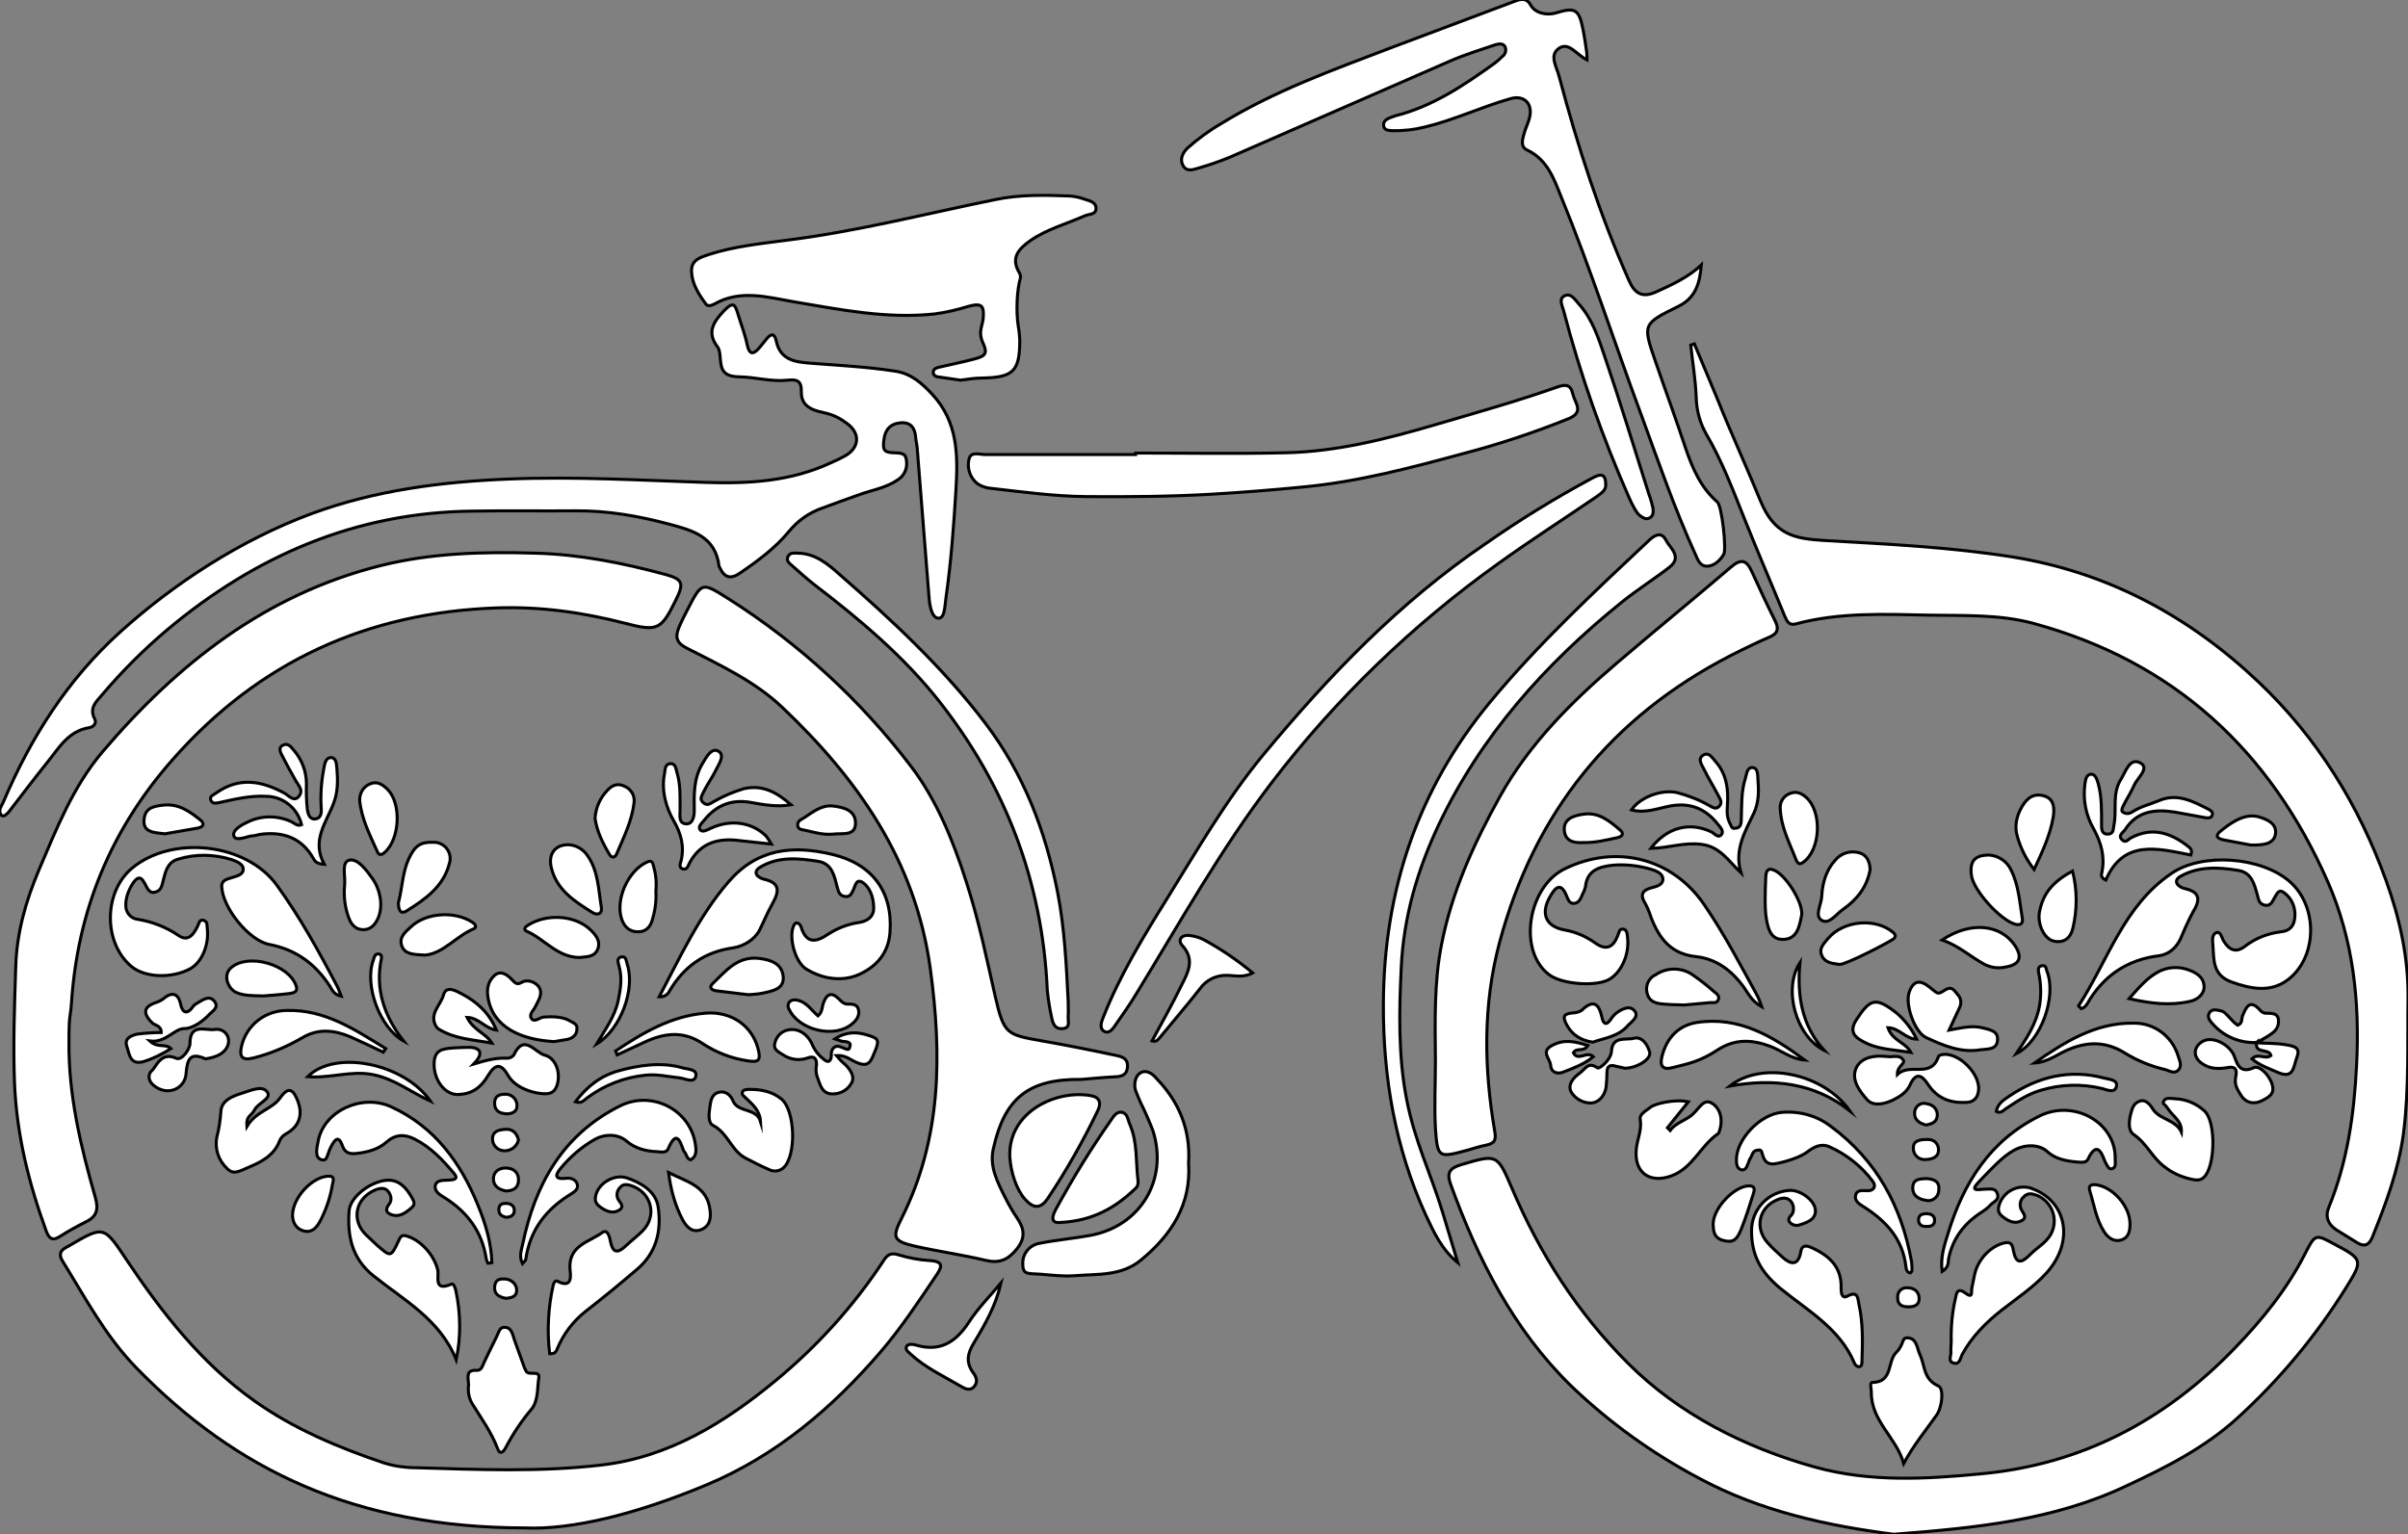 <?xml version="1.0" encoding="utf-8"?>
<!-- Generator: Adobe Illustrator 21.0.0, SVG Export Plug-In . SVG Version: 6.00 Build 0)  -->
<svg version="1.1" baseProfile="tiny" id="图层_1"
	 xmlns="http://www.w3.org/2000/svg" xmlns:xlink="http://www.w3.org/1999/xlink" x="0px" y="0px" viewBox="0 0 796 507.3"
	 xml:space="preserve">
<rect x="0" y="0" width="796" height="507.3" fill="#808080" stroke="none"/>
<g>
	<path id="X05E8E2M2Color11_6_" fill="#FFFFFF" stroke="#000000" stroke-miterlimit="10" d="M560.1,113.7c2.5,6.1,5.1,12.1,7.6,18.2
		c4.5,11.3,9.6,22.3,14.2,33.6c4.6,11.3,11.2,12.6,21,13.2c20.9,1.2,41.9,2.2,62.6,5.5c31.4,5.1,58.2,19.6,81.1,41.3
		c19.4,18.4,33.2,40.7,42.2,65.8c4.5,12.5,7.4,25.5,7.2,39.1s0.4,29.7-1.5,44.4c-1.6,11.9-5.8,23.2-10.3,34.3
		c-1.1,2.7-2.7,3.2-5,1.8l-6.8-4.2c-2.9-1.9-3.9-4.5-2.5-7.7c6.1-15,8.3-30.7,9.1-46.8c1.1-21-1.1-41.5-9.5-60.6
		c-19.1-43.5-51-72.9-97.4-85.5c-11.2-3-22.8-2.5-34.3-2.7c-14.8-0.3-29.7-1-44.2,2.9c-2.2,0.6-2.9-0.9-3.6-2.5
		c-4.3-10.5-8.8-20.9-13-31.4s-7.7-19.9-13.1-29.1c-2-3.6-3.1-7.7-3.2-11.9c-0.2-5.8-1.2-11.5-1.8-17.3L560.1,113.7z"/>
	<path id="X05E8E2M2Color11_5_" fill="#FFFFFF" stroke="#000000" stroke-miterlimit="10" d="M22.8,344.4
		c-0.2,17.7,3.9,34.7,8.7,51.5c1.1,3.9,0.6,6.3-3.1,8.1c-3,1.5-5.9,3.1-8.7,4.9c-2.4,1.5-3.5,0.6-4.4-1.8
		c-5.8-15.9-9.8-31.9-10.5-49c-0.5-12.8,0-25.6,0.4-38.4c0.3-11.1,3.3-21.7,7.6-31.9c5.8-13.6,11.3-27.6,20.9-39
		c24.8-29.2,54.1-52.3,92.2-61.8c16.8-4.2,33.9-4.6,51.1-4.1c14.6,0.4,28.7,3.2,42.8,7c5.9,1.6,6.4,2.9,3.6,8.5
		c-4.8,9.8-6,10.5-16.7,7.7c-13.9-3.6-28-5.6-42.5-5.1c-42.8,1.5-78.5,17.7-107,50c-20.6,23.3-31.6,50.1-33.6,80.9
		c-0.1,2.2-0.6,4.3-0.7,6.4S22.8,342.4,22.8,344.4z"/>
	<path id="X05E8E2M2Color11_4_" fill="#FFFFFF" stroke="#000000" stroke-miterlimit="10" d="M626,507.3
		c-21.7-2.8-43.9-7.5-64.3-18.5c-15.5-8.2-29.8-18.5-42.4-30.6c-19.1-18.7-30.8-41.9-39.8-66.7c-1.4-3.9-0.1-5.3,3.5-6.4
		c11.9-3.5,11.9-3.6,16.8,7.8c9.2,21.7,21.7,41.2,38.4,57.9c16.7,16.7,38.5,27.8,61.8,34.3c18.1,5,36.5,4,55,2.2
		c33.2-3.1,60.7-17.7,83.6-41.4c9.1-9.4,17.5-19.7,23.5-31.6c3.2-6.3,3.4-6.3,9.6-2.9c9.5,5,9.4,5.4,3.8,14.4
		c-9.9,15.9-21.9,30.3-35.7,42.9c-10.8,9.9-23.8,16.5-36.9,22.6C678.9,502.7,653.1,505.2,626,507.3z"/>
	<path id="X05E8E2M2Color11_3_" fill="#FFFFFF" stroke="#000000" stroke-miterlimit="10" d="M173.5,505.2
		c-56.1-0.1-95.5-19.1-128.5-53c-10.2-10.5-16.8-23.1-24.3-35.2c-1.2-1.9-1-3.4,1.1-4.5l0.9-0.5c11.6-6.8,11.6-6.8,19.1,4.5
		c11.8,17.6,24.8,34.3,42.3,46.7c13.1,9.3,27.9,15.5,43.1,20.6c3.3,1,6.8,1.5,10.3,1.5c20.5,0.6,41,1.5,61.4-0.9
		c22.2-2.6,40.7-14,57.6-28c13.8-11.4,25.8-24.7,35.6-39.6c1.2-1.9,2.4-2.7,4.9-1.9c3.3,1,6.8,1.7,10.3,1.9c5.1,0.3,3.9,2.4,2,5.2
		c-5.8,8.6-11.5,17.2-18.2,25c-16,18.6-34.5,34.3-57.4,43.9S189.2,505.9,173.5,505.2z"/>
	<path id="X05E8E2M2Color11_2_" fill="#FFFFFF" stroke="#000000" stroke-miterlimit="10" d="M357.5,356.9
		c-17.6-0.2-25.5,6.2-29.2,23.2c-1.2,5.7,1.4,10.7,3.9,15.7c1.2,2.4,2.5,4.7,4,6.9c2.4,3.5,2.9,6.6-0.1,10.3s-5.9,4.8-10.4,3.7
		c-7.6-1.8-15.4-2.9-23-4.6s-7.8-3-4.7-9.2c13.3-26.5,13.4-54.2,9.5-82.8c-4.9-35.6-24-62.6-49-86.3c-9-8.5-20.3-13.8-31.3-19.4
		c-3.4-1.7-4.1-3.5-2.9-6.6c0.8-2,1.8-4,2.8-5.9c5-9.7,4.8-9.5,13.9-3.8c23.1,14.7,43.4,33.3,60,55.1c8.6,11.2,14.1,24.8,18.5,38.6
		s6.6,25.1,9.5,37.7s3.8,12.6,15.6,14.7c8,1.4,16,3,24,4.7c2,0.4,4.4,0.9,4.1,4s-2.7,3.1-5.1,3.2C365.2,356.2,360,356.7,357.5,356.9
		z"/>
	<path id="X78CE78M2Color14_5_" fill="#FFFFFF" stroke="#000000" stroke-miterlimit="10" d="M0.6,269.7c-1.5-1.6-0.1-3.1,0.5-4.5
		c9.1-21.4,21.3-40.6,38.7-56.3s39.5-30.3,63.3-39.1c21-7.7,42.7-10.5,65-11.4s43.3,0.4,64.8,1.1c14.7,0.5,28.5-0.3,41.8-6.5
		c1.7-0.7,3.3-1.5,4.9-2.4c4.5-2.7,4.8-7.3,0.5-10.5s-6.2-3.2-9.6-4.1s-5.7-2.7-5.6-6.5s-1.7-4.1-4.5-3.8c-5.4,0.6-10.6-1-15.9-1.1
		s-6.1-2.1-6.4-6.1c-0.1-1.3-0.2-2.9-0.9-3.8c-3.7-4.8-1.3-8.3,2-11.8s3.8-2.2,4.8,1.1s2.3,6.6,3,10s2.1,3.3,4.1,0.9l2.2-2.7
		c1.4-1.8,2.7-2.3,3.3,0.5c1.3,6.4,6.3,7,11.4,7.4c9.3,0.7,18.6,1.2,27.8,2.6c5.4,0.8,8.8,3.9,12.3,7.6c8.6,9.2,8.6,20.2,7.9,31.7
		s-1.6,23.9-3.3,35.7c-0.4,2.5-0.3,6.8-2.5,6.7s-2.9-4.2-3.1-7c-1.3-16.4-2.6-32.8-3.9-49.2c-0.1-1.2-0.4-2.3-0.5-3.5
		c-0.2-3.1-1.6-5.2-5-4.9s-5.1,2.3-5.5,5.5s-0.2,4.3,3.1,4.4s4.2,0.3,4.4,3.1c0.2,2.4-1,4.7-3,5.9c-3.8,2.6-8.3,3.3-12.5,4.8
		s-8.4,3-12.4,4.5c-4.3,1.5-8,4.1-10.9,7.6c-4.6,5.6-10.3,9.8-16.3,13.9c-3.2,2.2-5.2,1.4-6.7-1.9c-0.1-0.2-0.2-0.3-0.2-0.4
		c-1.2-9.8-8.7-11.8-16.5-13.9c-10.2-2.7-20.4-4.5-31-4.4s-22.7-0.1-34,0.1c-38.6,0.4-71.8,14.8-101,39.3
		c-7.8,6.6-14.9,13.7-21.5,21.5c-1.9,2.2-4.3,4.3-2.4,7.9c0.8,1.5-0.5,2.7-1.8,2.9c-6.9,1.1-10,6.7-13.8,11.4s-8.6,11-12.9,16.6
		C2.1,269.1,1.8,270,0.6,269.7z"/>
	<path id="XFF9900M1Gra5Co3_1_" fill="#FFFFFF" stroke="#000000" stroke-miterlimit="10" d="M524.6,19.8c-3.6-1.8-6-6.1-9.3-3.8
		s-0.7,6.1,0.1,9.3c6.1,23,13.4,45.6,23.1,67.5c1.9,4.3,4.4,5.8,9,3.7c4.6-2.1,10.5-4.7,14.9-8.9c-0.5,5.8-1.7,10.8-7.6,13.7
		c-11.8,5.8-11.8,5.9-7.6,18.1c3.3,9.6,6.8,19.1,10,28.8c2.3,6.7,5,13,10.5,17.8c1.5,1.3,3.1,15.6,2.1,17.3s-3,3.9-5.5,3.9
		s-3.1-2.3-3.9-4c-6.8-14.9-12.1-30.3-17.7-45.6c-9-24.2-16.9-48.8-26.7-72.7c-2.4-6-4.6-12.2-11.2-15.3c-2.3-1.1-1.5-3.5-1-5.4
		s1.5-3.7,1.9-5.7c0.9-4.4-2-7.1-6.3-5.9c-9.6,2.7-18.7,7.1-28.4,9.4c-3.6,0.9-7.2,1.3-10.9,1.2c-1.2-0.1-2.5-0.1-2.7-1.6
		s0.8-2.1,1.9-2.6l1.9-0.7c12.4-3.1,22.7-10.1,32.9-17.4c0.9-0.7,1.8-1.5,2.6-2.3c1-0.7,1.3-2.1,0.8-3.2c-0.7-1.2-2.1-0.9-3.2-0.6
		c-5,1.7-10.2,3.3-15,5.4L406.5,52c-3.4,1.4-6.9,2.6-10.4,3.6c-1.7,0.5-3.8,1.3-5-0.8s-0.2-4.2,1.4-5.8c3.5-3.1,7.3-5.9,11.3-8.2
		c17.6-10.8,36.9-17.7,56-25l40.7-15.3c2.3-0.9,4.1-1.3,5.5,1.2s5,3.6,8.6,2.5c6.2-1.9,7.4-1,8.7,5.6c0.5,2.4,0.8,4.9,1.2,7.4
		C524.6,18.1,524.6,18.9,524.6,19.8z"/>
	<path id="X05E8E2M2Color11_1_" fill="#FFFFFF" stroke="#000000" stroke-miterlimit="10" d="M474.5,350.7c-0.1-12.8-0.5-25.6,2-38.3
		c3.4-17.5,10.7-33.5,19.3-49c9.7-17.4,23.6-31.3,38.6-44.1c12.5-10.7,25.3-21.1,37.8-31.8c3.5-3,5.2-2.2,6.9,1.5
		c2.5,5.5,5,10.9,7.7,16.3c1.3,2.6,0.9,4.2-2,5.4s-8.5,3.9-12.6,6c-39.5,20.3-65,52-76.5,94.9c-5.5,20.6-5.2,41.5-1.6,62.4
		c0.5,2.8,0.1,4-2.7,4.6c-2.8,0.6-4.2,1.1-6.3,1.7c-9.6,2.6-9.9,2.6-10.6-7.2C474.1,365.7,474.5,358.2,474.5,350.7z"/>
	<path id="XFF9900M1Gra5Co3" fill="#FFFFFF" stroke="#000000" stroke-miterlimit="10" d="M317.5,125.7l-6.8-1
		c-1-0.1-2.1-0.3-2.2-1.5s1.1-1.6,2-1.8c3.9-0.9,7.8-1.7,11.6-2.7s4.4-1.9,2.8-5.4s-0.2-5.3,0.1-7.9c0.4-4.4-0.5-5.3-4.9-4.1
		c-3.6,1.1-7.3,2-11.1,2.5c-15.8,1.7-31.1-1.4-46.5-4c-8.7-1.5-17.7-4.2-26.3,0.7c-0.9,0.5-2.2,0.9-2.8,0.1
		c-2.4-3.2-4.6-6.7-4.8-10.7s2.9-4.8,5.9-5.8c8.1-2.6,16.6-3.5,25-4.6C283,76.6,305.9,70.7,329,66c8.1-1.7,16.2-1.5,24.4-1.2
		c1.7,0.1,3.3,0.4,4.9,1c1.7,0.6,4,0.9,4,3.1s-2.4,1.8-3.8,2.5c-6.1,2.7-12.6,4.4-18.1,8.3c-3.6,2.6-6.4,5.5-3.5,10.4
		c0.4,0.6,0.5,1.2,0.4,1.9c-1.1,3.6-1.5,10.7-0.7,15.9c0.3,1.5,0.4,3,0.5,4.5c0,10.4-2.1,12.4-12.5,12.6
		C322.2,125,319.9,125.4,317.5,125.7z"/>
	<path id="X78CE78M2Color14_4_" fill="#FFFFFF" stroke="#000000" stroke-miterlimit="10" d="M375.4,149.8c16.6,0,33.3,0.3,49.9-0.1
		c16.6-0.4,32.9-4.5,48.9-9.2c13.6-4,27.2-7.8,40.5-12.5c2.8-1,4.5-0.9,5.2,2.2c0.7,3.1,3.9,6-1.3,8.2c-11.4,4.6-23.1,8.5-35,11.6
		c-17.3,4.7-34.7,9.3-52.7,11c-10.1,1-20.2,1.8-30.3,2.4c-13.8,0.8-27.6,0.9-41.4,0.8c-10.5-0.1-20.9-1.5-31.3-2.7
		c-1.7-0.1-3.3-0.6-4.7-1.5c-2.5-1.9-3.6-5.1-2.9-8.1c0.6-2.9,3.7-1.5,5.6-1.6h49.5V149.8z"/>
	<path id="X78CE78M2Color14_3_" fill="#FFFFFF" stroke="#000000" stroke-miterlimit="10" d="M530.8,160.3c0.1,1.8-1.5,2.8-3,3.9
		c-10.7,7.3-21.6,14.3-32.2,21.9c-28.6,20.4-54.1,45-75.4,72.9c-16.7,21.9-30.1,45.9-44.4,69.3c-2.2,3.7-4.7,7.2-7.2,10.8
		c-0.8,1.2-2,2.8-3.6,1.9s-1-2.9-0.4-4.4c5.5-14,13.3-26.8,21.2-39.5c10-16.1,19.5-32.6,31.6-47.3c21.7-26.2,45.2-50.7,73.5-69.9
		c11.4-8,23.3-15.3,35.6-21.9C528.8,156.8,530.8,156.2,530.8,160.3z"/>
	<path id="X78CE78M2Color14_2_" fill="#FFFFFF" stroke="#000000" stroke-miterlimit="10" d="M481.9,417.5c-5.4-4.4-8-10.2-10.7-16
		c-10-22-14-45.3-13.9-69.4c0.1-37.5,11.4-71.2,35.3-100c16-19.3,34.5-36.5,52.8-53.7c2-1.8,4-2.4,5.3,0.2s5.6,5.5,1.1,9
		s-10.6,7.4-15.7,11.5c-25.3,20.4-46.6,44.2-60.6,73.8c-7,14.9-11.5,30.3-12.3,47c-0.7,14.5-1,29,1.7,43.2s8.1,25,11.9,37.5
		L481.9,417.5z"/>
	<path id="X78CE78M2Color14_1_" fill="#FFFFFF" stroke="#000000" stroke-miterlimit="10" d="M353.1,331.1c0,1.7,0.1,3.3,0,5
		s0.8,3.7-1.7,4s-3.3-1.4-3.7-3.4c-0.7-3.1-1.2-6.2-1.5-9.3c-1.6-35.8-13.8-67.7-35.8-95.6c-11.7-14.8-26.1-26.9-41.1-38.4
		c-2.6-2-5.1-4.3-7.6-6.5c-0.8-0.7-1.9-1.5-1.2-2.9s2-1.1,3.1-1.1c5.8,0,10.1,3.6,14,7.1c17.3,15.1,34.1,30.7,48.1,49.1
		c12.7,16.7,19.9,35.6,23.9,55.9C351.9,306.8,352.5,319,353.1,331.1z"/>
	<path id="X99FF33M1Color21_122_" fill="#FFFFFF" stroke="#000000" stroke-miterlimit="10" d="M687.1,332.6
		c9.7-15,14.9-33.1,30.7-43.8c10.2-7,29.6-5.5,39,2.6s9.2,24.3,0.3,31.9c-6,5.2-13,3.7-19.4,1.4s-5.8-7.3-6.2-12.2
		c-0.1-1.5-0.4-3.5,1.1-4.1s1.8,1.7,2.5,2.8c1.8,2.9,4,4,7,1.7c3.5-2.7,7.6-4.3,11.9-4.8c3.1-0.3,4.4-2.1,4.6-4.9
		c0.3-3.2-1.1-6.4-3.8-8.2c-1.6-1.1-2.2,0.7-2.9,1.8s-1.2,2.9-3.2,2.5s-2.1-2-2.5-3.4c-1-3.6-1.9-7.4-6.3-8.1
		c-6.5-1.1-13.1-1.4-19,1.9c-2.8,1.5-1,3.6,1.3,4.1c5.3,1.2,5.1,3.9,2.7,7.8c-1.5,2.8-2.8,5.7-4,8.6c-1.4,3.1-3.8,5.3-7.1,5.8
		c-10.7,1.3-18.6,6.7-23.9,16c-0.3,0.4-0.6,0.8-1,1.1c-0.3,0.2-0.6,0.3-0.9,0.4L687.1,332.6z"/>
	<path id="X99FF33M1Color21_121_" fill="#FFFFFF" stroke="#000000" stroke-miterlimit="10" d="M582.4,332.9
		c-3.3-1.8-4.4-4.3-5.9-6.4c-4-5.6-9.2-9.5-15.9-10.2c-8.3-0.9-12.1-6-14.8-12.9c-0.5-1.6-1.1-3.1-1.9-4.6c-1.9-3-1-4.5,2.2-5.3
		c1.6-0.4,3.7-1,3.6-2.9c-0.1-1.9-2.3-2.7-4-3.2c-4.1-1.2-8.5-1.7-12.8-1.3c-4.3,0.5-8.3,1.7-8.8,7.1c-0.2,0.8-0.5,1.6-0.9,2.3
		c-0.6,1.4-1.1,3-2.8,3.2s-2.1-1.5-2.6-2.6c-1.8-4.3-3.5-2.9-5.2,0c-3.5,5.8-1.8,10.2,4.6,11.4c3.6,0.6,7,2.1,10,4.2
		c3.8,2.8,6.1,1.5,7.6-2.4c0.4-0.9,0.4-2.2,1.7-2.1s1.4,1.6,1.5,2.7c0.7,5.4-1.9,11.5-6,13.9s-15,1.8-19.6-1.3
		c-10.8-7.6-7.5-29.2,4.8-35.2c16.9-8.3,35.6-3.7,46.2,11.9c6.6,9.6,12,20,17.6,30.2C581.5,330.5,582,331.7,582.4,332.9z"/>
	<path id="X99FF33M1Color21_120_" fill="#FFFFFF" stroke="#000000" stroke-miterlimit="10" d="M217.9,329.6
		c7.1-13.5,13.3-26.9,22.9-38s21.2-12.2,34.3-9.1s20.1,12.2,19.1,25.8c-0.5,6.8-4.4,11.2-10,13.8s-12.2,1.7-17.7-1.7
		c-3.5-2.2-5.6-9.6-4.4-13.6c0.2-0.6,0.5-1.4,1-1.6s1.5,0.4,1.7,1.3c1.8,5.7,5,5.1,9.1,2.3c3.1-2,6.6-3.3,10.2-3.8
		c2.4-0.4,4.6-1.7,4.7-4.4s-0.7-6.5-3.2-8.5s-2.8,0.6-3.5,2.1s-1.2,2.5-2.9,2.2c-1.7-0.3-2-1.5-2.4-2.9c-1-3.7-1.6-7.9-6.3-8.7
		c-6.4-1-13-1.7-19,1.8c-3.1,1.8-1,3.6,1,4.1c5.4,1.2,5.1,4,3,7.8s-2.9,6-4.4,9s-5,5.3-8.7,5.9c-9.4,1.3-16.3,6.1-21.1,14.3
		C220.7,329,219.3,329.7,217.9,329.6z"/>
	<path id="X99FF33M1Color21_118_" fill="#FFFFFF" stroke="#000000" stroke-miterlimit="10" d="M112.8,329.4c-2.6-0.6-3-2.2-3.8-3.4
		c-4.8-7.3-11.1-12-19.9-13.7c-6.9-1.3-15.5-12.2-15.8-19.1c-0.1-2.3,1.9-2.5,3.3-3s3.7-0.8,3.8-2.7s-2.3-2.7-3.9-3.3
		c-5.8-1.8-11.9-1.9-17.7-0.1c-3.2,0.9-4,3.7-4.7,6.5s-0.9,3.9-2.9,4.4s-2.6-1.6-3.4-3s-1.5-2.2-2.7-1.3s-3.6,5-3.5,8.4
		c-0.2,2.5,1.6,4.7,4.1,4.9l0,0c4.8,0.8,9.3,2.6,13.3,5.3c3.3,2.3,5.1-0.5,6.4-3.2c0.4-0.9,0.6-2.2,1.9-1.8s1.1,1.5,1.2,2.5
		c0.7,5.5-1.7,11.3-5.6,13.5c-6.1,3.3-14.9,3-19.4-0.7c-9.4-7.8-9.3-24.6,0.1-32.5c13.3-11.1,37.9-8.4,48,5.7
		c7.6,10.5,13.9,21.9,19.9,33.4C111.9,326.9,112.2,327.9,112.8,329.4z"/>
	<path id="X05E8E2M2Color11" fill="#FFFFFF" stroke="#000000" stroke-miterlimit="10" d="M392.9,384.6c0.9,13.5-5.5,23.6-15.7,32
		c-6.5,5.4-14.4,4.6-21.9,5.2c-3.8,0.3-7.6-0.2-11.5-0.5s-5.7,0.3-5.7-3.3c-0.2-3.4,2.2-6.3,5.5-6.9c5.5-1.1,11.2-1.6,16.7-2.6
		c16.7-3,26-18.5,20.8-34.7c-1.2-3.1-2.5-6.1-4-9.1c-0.6-1.4-1.2-2.7-1.7-4.1s-0.5-4.5,1.5-5.8s4.1,0.2,5.5,1.9
		C389.8,364.4,393.6,373.6,392.9,384.6z"/>
	<path id="X66FFFFM1Color16_9_" fill="#FFFFFF" stroke="#000000" stroke-miterlimit="10" d="M150.8,449.6
		c-5.3-13.3-17.3-19.7-27.4-27.8c-7.1-5.7-8.6-13.2-8-21.4c0.3-4.5,6.6-9.4,11.9-10.1c3.8-0.5,6.3,1.6,8.2,4.6s1.8,3.4,0,4.9
		s-3.6,2.6-5.9,1.9s-2.1-2.1-1-3.5c1.1-1.4,0.7-3.1-0.4-4.4c-1.1-1.3-2.9-0.9-4.5-0.2c-6.3,2.9-7.6,9.9-2.7,14.7l3.6,3.4
		c4.6,4,4.6,4,7.1-1.3c0.5-1,0.8-2.2,2.4-1.8c4.8,1.2,9.4,6.3,10.6,11.3c0.5,2.2-1.5,7.3,4.5,4.7c0.8-0.4,1.3,1.3,1.5,2.2
		C152.3,434.3,152.4,442.1,150.8,449.6z"/>
	<path id="X66FFFFM1Color16_8_" fill="#FFFFFF" stroke="#000000" stroke-miterlimit="10" d="M579,407.1c-0.1-7.2,5.5-13.1,12.6-13.5
		c3.5-0.2,8.2,3.2,8.5,6.4s-2.7,4.2-5.2,5c-1.1,0.4-2.4,0.1-3.2-0.8c-0.9-1-0.1-1.8,0.6-2.6s0.9-3-0.3-4.4s-2.9-1.2-4.5-0.5
		c-6.1,2.5-7.6,9.4-3.1,14.3c1.3,1.5,2.8,2.8,4.3,4.2s5.5,5.1,6.6-1.4c0.3-2,1.6-2.2,3.7-1.2c5.9,2.7,9.9,6.5,9.6,13.5
		c0,1.2,0.2,3.4,2,2.5c3.7-2,3.5,0.8,3.9,2.7c1.4,6.2,1.2,12.5,1,18.8c0,0.8,0,1.9-1.2,1.8c-0.6-0.2-1.1-0.6-1.3-1.2
		c-4.9-11.6-15.6-17.4-24.6-24.8C582.2,420.7,579,415.2,579,407.1z"/>
	<path id="X66FFFFM1Color16_7_" fill="#FFFFFF" stroke="#000000" stroke-miterlimit="10" d="M645,443.6c-0.1-4.8,0.3-9.6,1.4-14.3
		c0.3-1.4,0.5-3.8,3.2-1.8s2-0.2,2.2-1.5l0.9-4.4c1-5.1,5.4-9.8,10.2-10.7c2.3-0.4,2.4,1.4,2.7,2.8c0.8,4.1,2.5,4.1,5.2,1.4
		s4.2-3.3,5.9-5.3c3.4-3.7,3.1-9.5-0.7-12.9c-1.1-1-2.4-1.7-3.8-2c-1.1-0.4-2.4-0.1-3.2,0.8c-1.2,1-1.5,2.7-0.9,4.1
		c0.6,1.3,2.2,2.7,0.2,3.8s-3.9,0.4-5.6-0.8s-2.5-2.1-1.9-4.2c1.3-4.5,5.9-7,10.4-5.8c0.1,0,0.1,0,0.2,0.1
		c11.9,4.1,14.5,17.7,5,28.1c-4.2,4.6-9.6,8.2-14.6,12.1s-10,8.8-13.2,14.8c-0.6,1.2-0.8,3.4-2.8,2.8s-0.8-2.3-0.9-3.6
		S645,444.8,645,443.6z"/>
	<path id="X66FFFFM1Color16_6_" fill="#FFFFFF" stroke="#000000" stroke-miterlimit="10" d="M181.7,447.6
		c-0.9-7.6-0.5-15.3,1.2-22.8c0.2-0.7,0.7-1.5,1.3-1.2c5.5,2.9,4.3-2.7,4.2-4.2c-0.4-7.6,6.3-8.7,10.6-11.8c1.9-1.4,2.5,1.4,2.8,2.9
		c0.7,3.6,2.2,4.1,4.9,1.6s3.8-3.2,5.6-5c5.1-5,3.1-12.9-3.7-15.1c-1.4-0.4-2.6-0.6-3.6,0.6c-1,1-1.3,2.4-0.8,3.7
		c0.5,1.2,2.5,2.5,0.5,3.8s-4.1,0.5-6-0.8s-2.2-2.4-1.7-4.3c1.1-4,6.3-6.9,10.3-5.5s9.6,4.1,10.3,9.8c1.1,7.8-0.7,15-6.9,20.3
		s-11.2,9.4-17,13.9c-4.2,3.3-7.5,7.6-9.5,12.5C183.8,446.9,183.5,447.7,181.7,447.6z"/>
	<path id="X99FF33M1Color21_116_" fill="#FFFFFF" stroke="#000000" stroke-miterlimit="10" d="M333.8,382.4
		c-0.5-15,15.6-22.2,26.9-20.1c2.8,0.5,3.4,2.4,2.2,4.9c-4.8,10-10.3,19.7-16.5,29c-2.3,3.4-4.6,3.6-7.5,0.4
		C336,393.4,334.1,387.6,333.8,382.4z"/>
	<path id="X99FF33M1Color21_114_" fill="#FFFFFF" stroke="#000000" stroke-miterlimit="10" d="M161.3,417.7
		c-0.3-0.5-0.5-1.1-0.6-1.7c-1.4-8.8-6.2-15.2-13.6-19.9c-1.5-0.9-3.6-2.1-3.2-4.1c0.4-2,2.9-1.7,4.6-1.8s3.1-0.4,1.6-2.2
		c-3.7-4.4-7.7-8.7-13.1-11.4c-3.3-1.7-6.4-1.5-9.2,1s-6.4,3.4-10.1,3.8c-1.9,0.2-3.6-0.1-4.4-2.3c-1.3-3.8-2.5-2.6-3.9,0.1
		s-1.1,5-3.3,4.2c-2.2-0.8-1.3-4.1-0.9-6.2c1.9-9.9,14.5-15.7,24.2-11.2c14.3,6.6,22.9,18.4,28.6,32.5c2.5,6.1,4.4,12.4,4.6,19
		L161.3,417.7z"/>
	<path id="X99FF33M1Color21_112_" fill="#FFFFFF" stroke="#000000" stroke-miterlimit="10" d="M642,420.4c-0.6-4.6,0.7-8.6,1.9-12.4
		c5.1-16.8,13.9-30.9,30.3-39c11.5-5.7,25.4,2.3,25,14.3c0,1.1,0.4,2.6-0.9,3.1s-1.7-1.1-2.3-2s-2.3-8.6-5.8-1.1
		c-0.6,1.3-2.4,1-3.7,0.9c-3.5-0.3-7.1-1-9.7-3.4s-7.1-2.6-11-0.5s-7.9,6.6-11.5,10.3s-0.1,2.6,1.8,2.6s3.6-0.5,4.2,1.6
		s-1.3,2.5-2.3,3.6c-0.9,1-2,1.8-3.1,2.5c-5.7,3.7-9.5,8.7-10.8,15.5C644,417.6,644.1,419.1,642,420.4z"/>
	<path id="X99FF33M1Color21_110_" fill="#FFFFFF" stroke="#000000" stroke-miterlimit="10" d="M228.3,383.5
		c-1.4-0.4-1.3-1.9-2.1-2.7s-2-8.9-5.3-1c-0.6,1.5-2.3,1.1-3.6,1c-3.7-0.1-7.4-1.1-10.2-3.5s-7.1-2.5-10.6-0.5
		c-4.2,2.4-7.9,5.6-11,9.3c-1.7,2-2.7,4,1.6,3.5c1.5-0.2,3.2,0.3,3.7,1.9s-0.8,2.5-1.9,3.2c-8.3,5-13.7,11.9-15.1,21.7
		c0,0.4-0.5,0.7-1.1,1.4c-1.2-2.4-0.3-4.6,0.1-6.5c4.1-19.8,13.3-36.2,32.1-45.6c10.7-5.4,23.5,1.4,25,12.9
		C230.2,380.7,230.2,382.4,228.3,383.5z"/>
	<path id="X99FF33M1Color21_108_" fill="#FFFFFF" stroke="#000000" stroke-miterlimit="10" d="M631.5,420.9
		c-1.3-0.2-1.4-1.4-1.5-2.3c-1.1-8.9-6.4-14.7-13.5-19.3c-1.5-1-3.6-2-3.1-4.1s2.7-1.4,4.3-1.5s2.7-1.4,1.3-3.2
		c-3.7-4.9-8.6-8.8-14.2-11.3c-2.9-1.3-5.3,0.1-7.4,1.7c-2.1,1.6-6.5,3.1-10.1,3.8c-2,0.4-3.6,0.1-4.4-2.1s-0.4-2.5-2-2.3
		s-1.6,1.6-2.2,2.5c-0.6,0.9-0.5,1.2-0.8,1.8s-0.7,2.5-2.2,2.2s-1.7-1.9-1.7-3.2c-0.1-6.9,7.9-15.2,15-15.8
		c5.8-0.5,11.7,1.1,16.3,4.7c15.1,11.2,23.3,26.4,26.6,44.7c0.1,1,0.2,2,0.1,3C632,420.4,631.7,420.7,631.5,420.9z"/>
	<path id="X78CE78M2Color14" fill="#FFFFFF" stroke="#000000" stroke-miterlimit="10" d="M546.4,167.9c0.2,1.6,0.1,2.8-1.2,3.4
		c-1.3,0.6-2.2-0.2-3.2-0.9s-2.6-3.8-3.5-5.9c-8.8-20-16.1-40.6-21.6-61.7c-0.4-1.6-1.8-4,0.3-5s3.4,1.2,4.7,2.7
		c4.6,5.1,6.6,11.6,8.7,17.8c5.1,15,9.7,30.1,14.5,45.2C545.7,165,546.1,166.7,546.4,167.9z"/>
	<path id="XCCFFC7M2Color21" fill="#FFFFFF" stroke="#000000" stroke-miterlimit="10" d="M350.5,404.2c-2.4,0.3-3.3-1-1.5-4.3
		c5.5-10.1,11.5-19.9,18.1-29.3c0.9-1.3,1.9-3.2,3.8-2.8c1.9,0.4,1.9,2.5,2.6,4c2.6,6,1.9,12.4,2.7,18.7c0.1,1-0.2,2-1,2.6
		C368.6,399.4,361.1,403.7,350.5,404.2z"/>
	<path id="X66FFFFM1Color16_4_" fill="#FFFFFF" stroke="#000000" stroke-miterlimit="10" d="M154.9,457.9c-0.1-2.5-1.1-5,2.7-4.8
		c1.6,0.1,1.9-1.6,2.5-2.8c0.6-1.2,2.4-5.1,3.7-7.6s1.3-4.1,3.4-3.8c2.1,0.3,2.3,2.7,2.9,4.3s1.9,5.3,2.9,8c0.2,0.8,0.6,1.6,1,2.3
		c1,1.4,4.6-0.6,4.1,2.2s-0.1,7.3-2.3,10.1c-3.3,3.9-6.2,8.2-8.6,12.8c-0.7,1.4-1.9,2.6-2.7,0.4c-2-5.3-5.3-9.9-8.3-14.7
		C155,462.4,154.6,460.1,154.9,457.9z"/>
	<path id="X66FFFFM1Color16_2_" fill="#FFFFFF" stroke="#000000" stroke-miterlimit="10" d="M629.3,483.9
		c-2.4-8.6-10.9-14.1-10.7-23.7c0-1.1-0.7-3.1,0.4-3.1c6.8-0.1,4.8-6.9,7.8-9.9s1.5-5.2,4.2-4.8s2.7,3.5,3.7,5.6
		c1.7,3.6,1,8,6.1,10.3c1.8,0.8,1.3,6.9-0.7,9.7C636.5,473.1,632.5,477.9,629.3,483.9z"/>
	<path id="X99FF33M1Color21_106_" fill="#FFFFFF" stroke="#000000" stroke-miterlimit="10" d="M81.6,372.5c3.1-5.2,8.3-5.6,11.1-9.6
		c2.8-4,4.4-2.4,5.8,1.3c1.4,3.7,1,7.9-3.8,10.6c-1,0.5-1.9,1.4-2.3,2.5c-1.7,4.4-5.4,6.6-9.4,8.3s-5.7,3-7.9,0.8
		c-2.9-2.7-4.2-6.6-3.4-10.5c0.7-2.7,1.1-5.4,1.3-8.2c0.1-3.8,3.7-5.2,6.9-6.2c3.2-1,6.7-2.7,8.4-0.5s-2.9,3.6-4.1,5.9
		C83,369.2,81.3,368.8,81.6,372.5z"/>
	<path id="X99FF33M1Color21_104_" fill="#FFFFFF" stroke="#000000" stroke-miterlimit="10" d="M558.1,364.3l-6.9,8.6l0.9,0.9
		c2-2.8,5.4-3.3,7.7-5.6c2.3-2.3,3.6-5.1,6.3-3.3c2.7,1.8,3.5,5.5,2.3,9c-0.1,0.3-0.2,0.7-0.4,0.9c-5.8,3.9-8.4,11.4-15.5,14
		s-12.4-1-11.6-8.9c0.3-3.2,1.9-6.2,1.3-9.8c-0.3-1.8,2.1-2.9,3.4-4S553.5,363.3,558.1,364.3z"/>
	<path id="X99FF33M1Color21_102_" fill="#FFFFFF" stroke="#000000" stroke-miterlimit="10" d="M721.1,374.3c0.2-3.6-2.7-5.1-4.3-7.5
		s-2.1-1.6-1.5-2.8s2.3-0.8,3.6-0.7c3.7,0.1,7.2,1.6,9.9,4.1c3.8,3.7,3.5,18.4-0.3,21.9c-1.2,1.1-2.4,0.9-3.7,0.7
		c-3.4-0.7-6.7-2.1-9.4-4.3c-3.9-2.9-5.8-7.7-10.1-10.6c-1.8-1.2-1.6-4.2-1-6.6s1.1-3.7,3-4.4s3.3,1,4.1,2.2
		C713.6,370.3,719.1,370,721.1,374.3z"/>
	<path id="X99FF33M1Color21_100_" fill="#FFFFFF" stroke="#000000" stroke-miterlimit="10" d="M251.4,370.8
		c-0.2-3.6-2.6-5.6-4.8-7.7c-0.6-0.6-1.5-1.1-1.2-2s1.6-0.9,2.5-0.9c3.7,0,7.3,0.7,10.3,3.1c4.7,3.6,5.2,19,0.7,22.9
		c-1.3,1.1-3.2,1.3-4.7,0.5c-2.6-1.1-5.1-2.4-7.6-3.7c-4.8-2.4-6-8.4-10.9-10.9c-1.6-0.8-1.4-3.6-1.1-5.6s0.4-4.6,2.9-5.3
		s4.2,1.2,4.8,2.8C244,368,250,366.2,251.4,370.8z"/>
	<path id="X99FF33M1Color21_98_" fill="#FFFFFF" stroke="#000000" stroke-miterlimit="10" d="M724.2,282.7
		c-10.7-2.1-22.2-5.4-28.1,8.3c-1.7-0.8-1.5-1.8-1.3-2.5c1.1-5.2-0.2-9.8-2.7-14.4c-2.6-4.5-3.6-9.7-2.9-14.9c0.2-1.3,0.4-3,1.9-3.2
		s2.1,1.7,2.5,3.1c1.2,4.4,1.1,8.9,1.1,13.4c0,1.4-0.1,3.3,2,3.3s1.8-1.7,2.1-3c1-5-0.7-10.4,2.3-15.1c1.6-2.6,2.9-7.2,6.3-5.5
		s-0.8,4.9-1.9,7.4s-2.4,4.4-3.5,6.6s-0.5,2.2,0.5,2.7c0.8,0.2,1.6,0.1,2.3-0.4c2.7-1.8,5.8-2.5,8.7-3.7c6.1-2.7,11.3,0.1,16.6,2.8
		c0.7,0.4,1.5,0.9,1.2,1.9s-1.3,1-2.1,0.9l-10.4-1.9c-6.5-1-12.4-0.3-16.3,5.8c-0.7,1-2.4,1.9-1.1,3.3s2.1-0.1,3.1-0.6
		c7-3.7,13.2-1.6,19,3C724.1,280.5,724.8,281.1,724.2,282.7z"/>
	<path id="X99FF33M1Color21_96_" fill="#FFFFFF" stroke="#000000" stroke-miterlimit="10" d="M107.2,285.8c-2.9-0.2-3.2-1.3-3.7-2.1
		c-3.8-6.6-9.7-8.7-16.9-7.9c-1.2,0.1-2.3,0.6-3.4,0.6s-5.3,2-5.9,0s2.8-3.8,4.8-4.7c4.4-2.1,9.5-2.1,14-0.1
		c1.2,0.5,2.1,1.7,3.6,1.1c-1.3-5.4-6-9.3-11.6-9.4c-5.2-0.3-10.3,0.9-15.3,2c-1.1,0.2-2.5,0.7-3.1-0.7s1-1.8,1.9-2.5
		c7.6-5.3,15-3.9,22.5,0.2c1.4,0.8,3.1,3,4.7,1s-0.1-3.5-1-5.1s-3.1-5.5-4.5-8.3c-0.6-1.1-1.4-2.7,0.2-3.5s2.6,0.4,3.4,1.4
		c2.8,3.1,4.4,7.2,4.4,11.4c-0.1,2.8,0,5.7,0.3,8.5c0.2,1.3,0.7,3.3,2.6,3.1s2.1-2,2-3.5c-0.3-4.3,0-8.7,0.8-12.9
		c0.3-1.5,0.5-3.9,2.4-3.9s1.8,2.4,2,4c0.3,3.8,0.3,7.6-1.2,11.3C107.8,272.1,102.9,277.9,107.2,285.8z"/>
	<path id="X99FF33M1Color21_94_" fill="#FFFFFF" stroke="#000000" stroke-miterlimit="10" d="M261.5,266.1c-4.6,0.8-9,0-13.4-0.8
		c-6.4-1.1-11.4,1-15.4,6c-0.7,0.9-2,1.9-1.3,3s2.4,0.1,3.5-0.4c6.6-3.1,13.7-2.1,18.4,2.6c0.6,0.8,1.2,1.7,1.7,2.6l-11.8-1.3
		c-6.7-0.6-12.1,1.4-15.4,7.8c-0.4,0.9-0.8,2.1-2.1,1.7s-0.9-1.6-0.6-2.5c1.2-4.8,0.1-9.1-2.4-13.4s-4.2-10.1-3-15.8
		c0.2-1.2,0.1-3,1.9-3.1s1.8,1.8,2.2,3c1.2,4,1,8.2,1,12.4c0,1.8-0.5,4.3,1.9,4.5s2.8-2.6,2.8-4.4c-0.1-5.4-0.2-10.7,2.7-15.5
		c1.2-2,3-5.5,5.3-4.1s0,4.4-1,6.5s-2.6,4.3-3.7,6.5s-1.6,2.9-0.2,4.1s2.5-0.1,3.6-0.6c3-1.7,6.3-3.1,9.6-4.1
		C252.3,259.3,257,262.2,261.5,266.1z"/>
	<path id="X99FF33M1Color21_92_" fill="#FFFFFF" stroke="#000000" stroke-miterlimit="10" d="M545.7,280.5c5.4-7,12.8-8.8,19.9-5.5
		c1.1,0.5,2.3,2.3,3.4,1c1.1-1.3-0.6-2.7-1.4-3.8c-4-4.9-9-6.9-15.5-5.7c-4.2,0.8-8.3,2.5-12.8,1.3c2.9-4.3,10.1-6.9,15.2-5.7
		c3.7,1,7.3,2.4,10.6,4.3c1,0.5,2.1,1.4,3.2,0.2c1.1-1.2,0.4-2.2-0.1-3.2c-1.6-3.1-3.5-6.1-5-9.2c-0.7-1.4-2.1-3.3-0.2-4.5
		c1.9-1.2,3,0.9,4.1,2.1c3.2,3.6,4.1,7.9,4,12.5c0,2.5-0.6,5,0.5,7.4s1,2.3,2.4,2.1c1.4-0.2,1.6-1.6,1.6-2.7
		c0.2-4.7-0.1-9.3,1.4-13.9c0.4-1.3,0.5-3.5,2.3-3.4s1.7,2.3,1.8,3.7c0.3,3.8,0.4,7.6-1.3,11.3c-2.9,6.1-6.6,12.1-4.3,19.8
		c-4.1-3.9-6.9-8.6-12.9-9.4S551.8,280.4,545.7,280.5z"/>
	<path id="X99FF33M1Color21_90_" fill="#FFFFFF" stroke="#000000" stroke-miterlimit="10" d="M627.2,355.3c4.2-4.1,11.1,1.5,13.6-6
		c0.1-0.2,0.5-0.4,0.8-0.5c5.6-1.5,13.8,6.8,12.3,12.5c-0.3,1.9-1.9,3.2-3.8,3.2c-5.4,0.3-9.7-1.3-12.8-6c-1.9-2.9-3.9-4.2-5.9,0.2
		c-1,2.3-3.2,3.8-5.4,4.9s-6.5,2.6-8.8,0s-5-6.1-3.9-9.7s4.8-4.8,8.6-4.7l3,0.2c1.5-0.1,3.3-0.4,4.2,1S627.1,352.4,627.2,355.3z"/>
	<path id="X99FF33M1Color21_88_" fill="#FFFFFF" stroke="#000000" stroke-miterlimit="10" d="M156.6,351.8c4.6-1.4,7.8-2.1,11.1-1.9
		c0.8,0,1.6-0.4,2.1-1c3.4-7.4,7.1-0.8,10.3,0s5.1,4.9,4.3,8.9s-3.1,4.1-6.1,3.7s-8.1-2-10.4-6s-4.2-3.8-6.6,0.2
		c-2.4,4-5.3,6-9.7,6.2s-8-4.5-8.1-9.7s2.8-5.4,6.3-5.7c1.8-0.1,3.6-0.2,5.4-0.2S161.1,347.1,156.6,351.8z"/>
	<path id="X99FF33M1Color21_86_" fill="#FFFFFF" stroke="#000000" stroke-miterlimit="10" d="M183.2,344.4
		c-11.2-0.6-20.4-4.9-21.9-14.7c-0.5-3,0.2-5.4,2.2-7.2s4.3-0.2,5.9,1.6c1.6,1.8,2.2,1.1,3.5,0.5s3.5-0.2,4.9,1.3s1,3.4,0.1,5.1
		l-0.9,1.8c-0.6,1.3-2.3,2.6-1.3,4s2.7-0.4,4-0.5s5.6-0.4,8.2,1s2.9,1.4,2.8,3.2s-1.6,2.9-3.3,3.2L183.2,344.4z"/>
	<path id="X99FF33M1Color21_84_" fill="#FFFFFF" stroke="#000000" stroke-miterlimit="10" d="M644.3,340.6c4-0.7,7.4-1.6,10.8-0.8
		s5.5,1.3,5.2,4.3s-3.2,2.7-5.6,3c-6.5,1.1-12.3-1.4-17.9-4c-3.9-1.7-7.1-11-5.7-15s3.6-4.1,6.5-1.9s2.7,2.9,5.1,1.3
		s3.1-0.3,4.3,1.2c1.3,1.2,1.5,3.1,0.7,4.6C646.6,335.6,645.6,337.8,644.3,340.6z"/>
	<path id="X99FF33M1Color21_82_" fill="#FFFFFF" stroke="#000000" stroke-miterlimit="10" d="M203.5,347.5
		c9.1-6.1,18.5-11.6,29.7-12.5c8.5-0.7,15.4,4.1,17.4,11.8c1,3.9,0.2,4.6-3.8,3.9c-5.1-0.8-10-2.7-14.3-5.5
		c-6.7-4.6-13.1-3.6-19.7-0.5l-8.8,4.1L203.5,347.5z"/>
	<path id="X99FF33M1Color21_80_" fill="#FFFFFF" stroke="#000000" stroke-miterlimit="10" d="M672.5,351.5
		c9.9-6.9,20.1-13.4,32.8-13.2c6.8-0.1,12.7,4.3,14.7,10.8c0.5,1.6,1.4,3.3,0.1,4.7s-2.9,0.3-4.2-0.1c-4.7-1.1-9.2-2.9-13.3-5.4
		c-7.2-4.6-14.2-3.8-21.3-0.1C678.4,349.8,675.7,351.3,672.5,351.5z"/>
	<path id="X99FF33M1Color21_78_" fill="#FFFFFF" stroke="#000000" stroke-miterlimit="10" d="M126.7,347.9c-3.6-1.7-7.1-3.4-10.7-5
		c-5.4-2.3-10.7-3-16.2,0.3c-5,2.9-10.4,5.2-16,6.6c-3.9,1-4.8-0.5-3.9-4.1c1.7-6.9,7.9-11.6,15-11.6c12.6-0.3,22.5,6.4,32.6,12.6
		L126.7,347.9z"/>
	<path id="X99FF33M1Color21_76_" fill="#FFFFFF" stroke="#000000" stroke-miterlimit="10" d="M276,343.5c3.8-2.5,7.3-2.3,10.6-1.3
		s4.3,1.4,2.8,5s-2,5.8-6,4.2c-2.1-0.8-3.8-2.6-6.9-2.4c0.9,1,1.4,1.7,2,2.2s4.5,3.7,3.1,6.7c-1.3,2.5-3.8,3.9-6.6,3.8
		c-3.5-0.1-4-3.5-5-6.1c-0.3-1.1-0.3-2.3-0.1-3.4c0.1-2.2-0.7-3.2-2.9-2.4c-2.7,1-5.7,0.6-8.1-1c-1.4-0.9-3.3-1.7-2.8-3.7
		c0.4-2.2,2-4,4.2-4.5c3.6-0.9,6.9,1.5,8.3,5c0.9,2,2.3,3.6,4,4.9c1.9,1.4,2.3-0.8,2.2-1.9c-0.1-1.1,0.7-3.4,3.2-2.4s2.6,1.2,3-0.3
		s-1.5-1.5-2.7-1.6L276,343.5z"/>
	<path id="X99FF33M1Color21_74_" fill="#FFFFFF" stroke="#000000" stroke-miterlimit="10" d="M596.6,350.5c-4.3-0.3-7.5-3-11.3-4.5
		c-6.1-2.3-11.8-2.6-17.6,1.2c-5.8,3.8-9.6,4.5-14.8,5.8c-3.3,0.9-4.3-0.6-3.5-3.7c1.5-6.1,5.4-10.2,11.4-11.2
		C574.9,335.9,586,342.7,596.6,350.5z"/>
	<path id="X99FF33M1Color21_72_" fill="#FFFFFF" stroke="#000000" stroke-miterlimit="10" d="M380.8,344.2
		c3.3-6.1,6.7-12.1,9.7-18.3c2.1-4.2,4.7-8.5,0.3-13.3c-1.6-1.8-0.2-3.6,2.3-3.3c1.8,0.2,3.6,0.7,5.2,1.6
		c5.6,3.1,10.9,6.7,15.8,10.8c-3.1,1.7-6,0.8-8.6,0.8c-3.5-0.1-6.9,1.6-8.9,4.5c-4.3,5.5-8.9,10.8-13.3,16.2
		C382.7,343.8,382.3,344.6,380.8,344.2z"/>
	<path id="X99FF33M1Color21_70_" fill="#FFFFFF" stroke="#000000" stroke-miterlimit="10" d="M330.9,424.2
		c-1.7,7.4-5.2,13.6-8.9,19.7c-2.2,3.6-2.8,6.5-0.3,10c1,1.3,1.7,3,0.3,4.6c-1.4,1.6-3.1,0.6-4.5-0.2c-5.6-3.3-11.5-6-16.4-10.5
		c-0.7-0.7-1.8-1.3-1.5-2.4s2-1,3-0.7c7.9,2.4,13.2-0.7,17.6-7.4C323.3,432.5,327.3,428.5,330.9,424.2z"/>
	<path id="X99FF33M1Color21_68_" fill="#FFFFFF" stroke="#000000" stroke-miterlimit="10" d="M49.5,344.2c2.7,2.5,5.1,0.7,7,2.5
		c-2.8,1.8-5.8,3.3-9,4.3c-4.6,1.3-4.7-2.5-5.6-5.1s1.6-3.6,3.6-4c2.6-0.3,5.2-0.5,7.8-0.5c0-2.4-2.1-2.3-3-3.2
		c-3.3-3.3-2.8-5.4,1.5-6.8c0.9-0.3,1.8-0.8,2.5-1.4c3-2.4,4.8-1,5.4,2s2.2,3.6,4.2,0.7c0.4-0.5,1-0.9,1.6-1.2
		c1.7-1,3.8-2.5,5.4-0.4s-0.7,3.2-1.9,4.5c-1.2,1.3-4.8,4.5-8.1,4.5S54.8,344.9,49.5,344.2z"/>
	<path id="X99FF33M1Color21_66_" fill="#FFFFFF" stroke="#000000" stroke-miterlimit="10" d="M131.7,298.5c1.3-4.8,1.3-9.9,3.4-14.5
		s4.1-5.6,8.1-5.5c3-0.1,5.5,2.2,5.6,5.2c0,0.5,0,1.1-0.2,1.6c-1.9,7.8-8,12-14.2,15.9C132.1,302.6,131.7,300.3,131.7,298.5z"/>
	<path id="X99FF33M1Color21_64_" fill="#FFFFFF" stroke="#000000" stroke-miterlimit="10" d="M187.8,279.3c2.5,0.1,4.7,1.3,6.2,3.3
		c3.8,5.2,3.8,11.5,4.8,17.5c0.3,2.2-1.4,2.6-3,1.6c-5.9-3.7-11.9-7.5-13.6-15C181.2,282.4,183.5,279.3,187.8,279.3z"/>
	<path id="X99FF33M1Color21_62_" fill="#FFFFFF" stroke="#000000" stroke-miterlimit="10" d="M657.4,282.7c3.2,0.2,6.1,2.1,7.4,5
		c2.5,5,2.8,10.5,3.7,15.9c0.3,1.6-0.5,2.5-2.3,2c-4.9-1.3-13.8-11.1-14.5-16.1S653,282.8,657.4,282.7z"/>
	<path id="X99FF33M1Color21_60_" fill="#FFFFFF" stroke="#000000" stroke-miterlimit="10" d="M618.2,287.5c-1,5.8-4.4,10-9,13.2
		c-2.2,1.5-4.5,5.1-7,3.6s-0.1-5.2,0-7.9c0.2-4.3,1.4-8.6,4.4-11.9c1.9-2.4,5.1-3.4,8.1-2.5C617.1,282.7,618.1,284.9,618.2,287.5z"
		/>
	<path id="X99FF33M1Color21_58_" fill="#FFFFFF" stroke="#000000" stroke-miterlimit="10" d="M537.1,353.2l-3.1-0.7
		c-2-0.6-2.8,0.2-2.8,2.2c0,1.6-0.1,3.3-0.3,4.9c-0.5,2.7-2.3,4.9-4.8,5.1c-2.7,0.1-5.3-1.3-6.7-3.6c-1.3-2.4,0.6-4.7,2.7-6.2
		c2.1-1.5,2.8-4,6-1.8c0.6,0.4,4.4-2.6,4.6-5.5c0.3-5.2,4.8-3.6,7.4-4.3c2.6-0.7,4.5,2,5.2,4.5S540.9,353.2,537.1,353.2z"/>
	<path id="X99FF33M1Color21_56_" fill="#FFFFFF" stroke="#000000" stroke-miterlimit="10" d="M67.9,350.1c-5.1-2.3-6,0.1-6.4,5
		s-6.2,7.6-10.8,3.7c-1.7-1.4-1.9-3.6-0.5-4.8s3-6.4,8-4.1c1.9,0.9,4.6-3,4.6-4.9c0-6.8,5.1-4.2,8.1-4.6c2.1-0.4,4.2,0.9,4.6,3
		c0.1,0.5,0.1,1,0,1.6C74.7,348.3,71.5,349.6,67.9,350.1z"/>
	<path id="X99FF33M1Color21_54_" fill="#FFFFFF" stroke="#000000" stroke-miterlimit="10" d="M736.3,353c-3,0.5-5.9,0.5-8.6-1.5
		s-2.8-5.2,0.3-7.1s8.2,0.5,10.2,4c1.1,1.9,1.4,7.2,6.9,4.6c1.8-0.8,5.1,2.5,6,5.6s-1,4.1-3.3,5.3s-5.1,1.1-6.9-1.6
		s-2.3-4.1-1.8-6.5S738.7,352.5,736.3,353z"/>
	<path id="X99FF33M1Color21_52_" fill="#FFFFFF" stroke="#000000" stroke-miterlimit="10" d="M608.1,318.9c-2-0.4-4.6-0.3-5.8-2.8
		s0.6-4.1,2-5.8c5.1-6,15.7-6.9,21.5-2c0.7,0.6,1,1.2,0.3,2S610.4,318.9,608.1,318.9z"/>
	<path id="X99FF33M1Color21_50_" fill="#FFFFFF" stroke="#000000" stroke-miterlimit="10" d="M140.5,315.8c-3.7-0.2-6.7-0.2-7.7-3.1
		s1.3-4.6,3.1-6.3c4.9-4.6,14.3-5.3,20.2-1.5c1.1,0.7,1.6,1.7,0.5,2.2C150.7,309.6,146.5,315.3,140.5,315.8z"/>
	<path id="X99FF33M1Color21_48_" fill="#FFFFFF" stroke="#000000" stroke-miterlimit="10" d="M703.8,330.2c3.2-3.6,5.7-6.6,9.2-8.6
		c3.3-2,7.4-2.2,11-0.7c2.6,1,4.5,2.6,4.6,5.2s-2.2,4.5-4.7,5C717.3,332.6,710.9,331.8,703.8,330.2z"/>
	<path id="X99FF33M1Color21_46_" fill="#FFFFFF" stroke="#000000" stroke-miterlimit="10" d="M642,310.8c9.4-6.3,19.4-5.2,24.1,1.9
		c2.5,3.8,1.6,6.2-2.9,7c-2.5,0.6-5,0.3-7.3-0.9C651.3,316.3,647.5,312.7,642,310.8z"/>
	<path id="X99FF33M1Color21_44_" fill="#FFFFFF" stroke="#000000" stroke-miterlimit="10" d="M631.7,348c-5.1-0.9-10.4-0.9-15-3.2
		c-3-1.5-5.9-3.2-3-7.7c4.6-7,6.4-7.5,13.3-2.1c2.8,2.4,5,5.3,6.6,8.6c-3.8-0.1-5.7-3.7-9.5-3.8C625.5,344.1,629.9,344.6,631.7,348z
		"/>
	<path id="X99FF33M1Color21_42_" fill="#FFFFFF" stroke="#000000" stroke-miterlimit="10" d="M191.4,316.6
		c-7.3-0.2-11.4-6.1-17.3-8.7c-1.3-0.6-0.4-1.5,0.6-2.1c6.1-3.7,14.9-3.2,20,1.2c2,1.8,4,4,2.9,6.8S193.7,316.3,191.4,316.6z"/>
	<path id="X99FF33M1Color21_40_" fill="#FFFFFF" stroke="#000000" stroke-miterlimit="10" d="M113.9,292.9c0.4-3-1.2-7.9,1.6-8.5
		c2.8-0.6,5.7,3.4,7.7,6.2s3.7,8.1,1.9,12.7c-0.9,2.2-2.4,4.1-5,4.1s-4.1-1.8-4.9-4.2C114,299.9,113.6,296.4,113.9,292.9z"/>
	<path id="X99FF33M1Color21_39_" fill="#FFFFFF" stroke="#000000" stroke-miterlimit="10" d="M154.4,336.4c2.1,4.3,6.2,5.2,8.2,8.5
		c-5.9-1.1-11.9-1.3-17.2-4.4c-0.6-0.3-1.1-0.8-1.4-1.4c-2.1-4,1.7-6.8,2.6-10.1c0.9-3.3,4.1-1.4,6.2-0.3c4.8,2.6,8.8,6,11.3,11.9
		C160.2,340,158.3,336.5,154.4,336.4z"/>
	<path id="X99FF33M1Color21_38_" fill="#FFFFFF" stroke="#000000" stroke-miterlimit="10" d="M247.4,328.9l-10.7-1.3
		c-1.3-0.2-2.5-1-1.2-2.3c4.4-4.2,8.3-9.3,15.5-8.4c4,0.5,7.5,1.8,7.9,6s-3.7,4.8-6.9,5.5C250.5,328.7,248.9,328.8,247.4,328.9z"/>
	<path id="X99FF33M1Color21_37_" fill="#FFFFFF" stroke="#000000" stroke-miterlimit="10" d="M216.8,294.7c0.2,3.1-0.2,6.2-1.1,9.2
		c-0.6,2.4-2,4.2-4.8,4.2s-4.5-1.6-5.4-4.2c-2.2-6.5,2.2-16.2,8.5-18.9c1.3-0.6,1.7,0,2,1.2C216.8,289,217.1,291.8,216.8,294.7z"/>
	<path id="X99FF33M1Color21_36_" fill="#FFFFFF" stroke="#000000" stroke-miterlimit="10" d="M595.6,302.3c-0.7,3.8-1.4,8-5.8,8.3
		c-4.4,0.3-5.3-3.4-5.9-6.8c-0.6-3.4-0.4-9.3-0.2-13.9c0.1-1.4,0.4-3.2,2.7-2.2C590.3,289.3,595.8,298,595.6,302.3z"/>
	<path id="X99FF33M1Color21_35_" fill="#FFFFFF" stroke="#000000" stroke-miterlimit="10" d="M196.7,270.6c0.2-3.5,1.7-6.9,4.2-9.4
		c1.7-1.8,3.6-2.3,5.8-1.1c2,0.9,3.2,3.1,2.9,5.3c-0.7,6-3.4,11.4-5.7,16.8c-0.6,1.5-1.7,1.6-2.5,0.2
		C199.2,278.7,197.3,274.8,196.7,270.6z"/>
	<path id="X99FF33M1Color21_34_" fill="#FFFFFF" stroke="#000000" stroke-miterlimit="10" d="M87.1,329.3c-3.6-0.1-6.5,0-9.1-1.2
		s-4.6-5.8-1.4-8.3c5.8-4.7,19-0.8,21.3,6.2c0.7,2.1-1,2.3-2.2,2.5C92.6,328.9,89.5,329.1,87.1,329.3z"/>
	<path id="X99FF33M1Color21_33_" fill="#FFFFFF" stroke="#000000" stroke-miterlimit="10" d="M118.9,264.7c-0.1-2.4,1.2-4.6,3.4-5.5
		c2.3-1,4.1,0.1,5.8,1.8c4.7,4.7,4.1,16.5-1,20.9c-1.4,1.2-2,0.6-2.5-0.6C122.2,275.9,119.5,270.7,118.9,264.7z"/>
	<path id="X99FF33M1Color21_31_" fill="#FFFFFF" stroke="#000000" stroke-miterlimit="10" d="M588.5,267.6c-0.3-2.2,1-4.4,3.1-5.2
		c2.1-0.9,3.8-0.2,5.4,1.2c5.4,4.7,4.9,17.3-0.9,21.5c-1.2,0.9-1.8,0.4-2.3-0.6C591.7,279,588.8,273.7,588.5,267.6z"/>
	<path id="X99FF33M1Color21_32_" fill="#FFFFFF" stroke="#000000" stroke-miterlimit="10" d="M556.7,332.3c-2.7-0.1-5.2-0.1-7.7-0.4
		s-4.1-1.3-4.6-3.8c-0.5-2.4,0.7-4.8,2.9-5.8c3.7-2.5,8.5-2.5,12.2,0c2.4,1.7,4.8,3.5,7,5.5c0.9,0.7,2.1,1.5,1.5,2.8
		s-1.7,0.8-2.6,0.9L556.7,332.3z"/>
	<path id="X99FF33M1Color21_30_" fill="#FFFFFF" stroke="#000000" stroke-miterlimit="10" d="M685.1,288c1.6,6.2,1.6,12.8,0.1,19
		c-0.7,3-2.8,4.9-6.2,4.2s-5.6-5.9-4.8-9.8C675.4,295.4,678.5,291.6,685.1,288z"/>
	<path id="X99FF33M1Color21_29_" fill="#FFFFFF" stroke="#000000" stroke-miterlimit="10" d="M672.4,287.5
		c-2.5-3.2-4.4-6.9-5.5-10.8c-1.1-3.5-0.3-6.9,1.5-10s4.1-4.5,7.4-3.5s3.4,4.2,2.9,7.1C677.7,276.1,675.2,281.5,672.4,287.5z"/>
	<path id="X99FF33M1Color21_28_" fill="#FFFFFF" stroke="#000000" stroke-miterlimit="10" d="M746.1,344.7c-5.6,0.3-11.1-2-14.8-6.3
		c-0.9-1-1.8-2.2-0.9-3.6s2.6-0.8,4-0.5s3.4,3.5,5.3,4.7c1.7-0.7,1.2-2.1,1.6-3.1c1.2-2.9,2.4-5.7,5.8-1.9c0.4,0.5,1,0.9,1.6,1
		c2,0.1,4.4-0.3,4.5,2.5s-1.7,3.9-3.5,5.1l-3.8,2.2L746.1,344.7z"/>
	<path id="X99FF33M1Color21_27_" fill="#FFFFFF" stroke="#000000" stroke-miterlimit="10" d="M270.4,335.9c1.5-1.3,1.3-2.9,1.8-4.3
		c1.1-3,2.7-3.7,5.1-1.3c0.8,0.8,1.6,1.7,2.9,1.7s3.2-0.1,3.6,1.9s-0.7,3.5-2.2,4.7c-5.7,4.8-17.4,2.1-20.7-4.8
		c-0.5-0.7-0.5-1.6-0.1-2.3c0.8-1.1,2.1-1,3.2-0.7C266.8,331.6,268.3,334.1,270.4,335.9z"/>
	<path id="X99FF33M1Color21_26_" fill="#FFFFFF" stroke="#000000" stroke-miterlimit="10" d="M526.5,344.6c-3.9-0.6-6.7-2.4-8.4-5.4
		s-1.4-4,1.9-4.3c1,0,2-0.3,2.8-0.8c3.7-3.6,5.7-2.5,6.7,2.1c0.4,2.1,1.3,3.3,3,0.8c0.5-0.8,1.2-1.6,2-2.2c1.8-1.2,4.2-2.5,5.8-0.6
		s-0.8,3.5-2.1,4.8C535,342.8,530.4,343.2,526.5,344.6z"/>
	<path id="X99FF33M1Color21_25_" fill="#FFFFFF" stroke="#000000" stroke-miterlimit="10" d="M96.7,401.8c0.1-6,6.6-12.7,11.8-12.9
		c2.4-0.1,1.6,1.6,1.4,2.7c-0.7,4.3-2.1,8.4-4.1,12.2c-1.2,2.2-2.7,3.9-5.4,3.2C97.7,406.3,96.7,403.9,96.7,401.8z"/>
	<path id="X99FF33M1Color21_24_" fill="#FFFFFF" stroke="#000000" stroke-miterlimit="10" d="M221,387.7c6.1,3.1,12.7,4.4,13.7,12.3
		c0.4,2.9-0.1,5.5-3,6.6s-4.8-1-6-3.2C223.2,398.7,221.8,393.7,221,387.7z"/>
	<path id="X99FF33M1Color21_23_" fill="#FFFFFF" stroke="#000000" stroke-miterlimit="10" d="M704.1,404.8c0,2.3-0.5,4.5-2.9,5.2
		s-4.4-0.7-5.7-2.8c-2.6-4.1-3.3-9-4.7-13.5c-0.4-1.4,0.1-2.1,1.8-2C698.4,392.3,704.2,398.9,704.1,404.8z"/>
	<path id="X99FF33M1Color21_21_" fill="#FFFFFF" stroke="#000000" stroke-miterlimit="10" d="M566.3,404.7c0.1-5.4,7-12.4,11.7-12.6
		c2.3-0.1,2,1.4,1.6,2.6c-1.2,3.9-2.5,7.9-4,11.7s-2.9,4.6-6.1,3.7S566.4,406.6,566.3,404.7z"/>
	<path id="X99FF33M1Color21_22_" fill="#FFFFFF" stroke="#000000" stroke-miterlimit="10" d="M522.9,278.6c-2.2,0.1-5.5-0.2-5.8-4.1
		s3.4-4.9,6.5-5.3c4.9-0.7,8.5,2.3,11.9,5.2c1.5,1.3,0.8,2.2-1,2.6C531.1,277.7,527.6,278.7,522.9,278.6z"/>
	<path id="X99FF33M1Color21_20_" fill="#FFFFFF" stroke="#000000" stroke-miterlimit="10" d="M54.5,275.7c-3.4-0.4-7.2-0.4-6.9-4.5
		s3-4.6,6.5-5c5-0.5,8.6,2.1,12.1,4.9c1.6,1.3,1,2.3-0.8,2.7L54.5,275.7z"/>
	<path id="X99FF33M1Color21_19_" fill="#FFFFFF" stroke="#000000" stroke-miterlimit="10" d="M275.4,275.8c-3.1,0.3-6-0.5-8.9-1.2
		c-1-0.3-2.6-0.1-2.8-1.6s1.1-2,2.1-2.6c2.9-1.9,5.8-4.3,9.5-3.9s7.6,1.5,7.5,5.8S278.3,275.4,275.4,275.8z"/>
	<path id="X99FF33M1Color21_18_" fill="#FFFFFF" stroke="#000000" stroke-miterlimit="10" d="M142.3,364.1
		c-6.4-2.9-11.9-7.4-19.1-8.8c-7.2-1.4-13.9,1.3-21.5,0.7C110.8,346.9,133.6,351.6,142.3,364.1z"/>
	<path id="X99FF33M1Color21_17_" fill="#FFFFFF" stroke="#000000" stroke-miterlimit="10" d="M190.2,364.3
		c3.9-5.1,8.3-8.6,14.5-10.3c6.2-1.7,13.9-3,21-0.9c1.7,0.5,4.9,0.4,4.3,2.8s-3.5,0.7-5.3,0.5c-3.8-0.4-7.5-1.3-11.3-0.9
		c-7,0.7-13.7,3.3-19.3,7.5C193.1,363.7,192.3,365,190.2,364.3z"/>
	<path id="X99FF33M1Color21_16_" fill="#FFFFFF" stroke="#000000" stroke-miterlimit="10" d="M571.8,359.1c10.7-8.5,31-4.2,39.7,8.2
		C599.7,358,586.2,356.5,571.8,359.1z"/>
	<path id="X99FF33M1Color21_15_" fill="#FFFFFF" stroke="#000000" stroke-miterlimit="10" d="M744,279.4l-9-1.7
		c-2.2-0.5-2.9-1.4-0.7-3.1s7.3-6,12.4-4.5c2.6,0.8,5.9,2.1,5.5,5.5S748.4,279.5,744,279.4z"/>
	<path id="X99FF33M1Color21_14_" fill="#FFFFFF" stroke="#000000" stroke-miterlimit="10" d="M659.9,367.5c0.4-2.5,2.4-3.8,4.2-5
		c9.6-6.5,20.1-9.1,31.6-6c1.5,0.4,4.5,0.5,3.9,2.8s-3.2,1-4.8,0.6c-6.7-1.6-13.6-1.4-20.2,0.6c-4.2,1.2-7.8,3.6-11.4,6
		C662.3,367,661.6,368.3,659.9,367.5z"/>
	<path id="X99FF33M1Color21_13_" fill="#FFFFFF" stroke="#000000" stroke-miterlimit="10" d="M524.9,345.7c-1.4,2.3-3.7,0.5-4.8,2.4
		c1.6,3,4.5-0.8,6.6,1.3c-3.1,2.5-6.6,3.8-10,5.1c-1.8,0.7-3.9,0.2-4.1-2.2s-3.5-4.6,0.6-6.7C517.3,343.5,520.7,344.4,524.9,345.7z"
		/>
	<path id="X99FF33M1Color21_12_" fill="#FFFFFF" stroke="#000000" stroke-miterlimit="10" d="M745.9,344.8c3.1,0.2,6.3,0.1,9.4,0.6
		s5.2,0.9,4,4.1s-1,7.4-6.3,5.1c-2.9-1.3-6-2.3-8.6-4.5c2.1-2.1,4.4,0.4,6.3-1.1c-0.6-2.5-5.5-0.4-4.7-4.3L745.9,344.8z"/>
	<path id="X99FF33M1Color21_11_" fill="#FFFFFF" stroke="#000000" stroke-miterlimit="10" d="M666.5,348.4c3.4-5,6.6-9.8,7.7-15.9
		c0.6-3.6,0.5-7.3-0.3-10.9c-0.2-0.9-0.2-2.2,1.2-2.3s1.2,0.9,1.5,1.7C680,329.4,674.7,344.4,666.5,348.4z"/>
	<path id="X99FF33M1Color21_10_" fill="#FFFFFF" stroke="#000000" stroke-miterlimit="10" d="M133.4,344.2c-8-4.5-13-18.6-10-26.7
		c0.3-0.9,0.4-2.1,1.7-2.1c0.6,0,1.1,0.5,1,1.2c0,0.1,0,0.2,0,0.2C123.9,327.2,127.1,336.1,133.4,344.2z"/>
	<path id="X99FF33M1Color21_9_" fill="#FFFFFF" stroke="#000000" stroke-miterlimit="10" d="M197.2,345.2c2.8-4.7,6.1-9.1,7.2-14.6
		c0.8-3.8,1.3-7.5,0.2-11.3c-0.3-1.1-0.8-2.6,0.8-2.9s1.6,1.3,1.9,2.3C210.1,327,205.2,340.4,197.2,345.2z"/>
	<path id="X99FF33M1Color21_8_" fill="#FFFFFF" stroke="#000000" stroke-miterlimit="10" d="M603,347.3c-9.3-4.7-13.7-20.2-8-29
		C594,329,595.5,339,603,347.3z"/>
	<path id="X99FF33M1Color21_7_" fill="#FFFFFF" stroke="#000000" stroke-miterlimit="10" d="M167.3,393.8c-2.3-0.4-4.2-1.6-4.2-4
		s1.9-3.7,4.3-3.6s4.1,1.5,4,4.1S169.6,393.7,167.3,393.8z"/>
	<path id="X99FF33M1Color21_6_" fill="#FFFFFF" stroke="#000000" stroke-miterlimit="10" d="M637,389.7c2.2,0.2,4.2,0.8,3.9,3.8
		c0,1.9-1.6,3.5-3.5,3.5c-0.2,0-0.4,0-0.6-0.1c-2.5-0.3-4.7-1.6-4.5-4.4S634.7,389.8,637,389.7z"/>
	<path id="X99FF33M1Color21_5_" fill="#FFFFFF" stroke="#000000" stroke-miterlimit="10" d="M171.4,376.9c-0.5,2.2-2.5,3.7-4.8,3.6
		c-2.1-0.1-3.8-1.8-3.8-3.9c0-2.8,2.5-3.1,4.6-3.2S170.9,374.8,171.4,376.9z"/>
	<path id="X99FF33M1Color21_4_" fill="#FFFFFF" stroke="#000000" stroke-miterlimit="10" d="M636.7,372c-2.2-0.6-3.9-1.7-3.8-4
		c0-1.7,1.3-3.1,3-3.2c0.2,0,0.4,0,0.7,0.1c2.1,0.2,3.9,1.6,3.8,3.9S638.5,371.6,636.7,372z"/>
	<path id="X99FF33M1Color21_3_" fill="#FFFFFF" stroke="#000000" stroke-miterlimit="10" d="M637.9,376.8c1.7,0.2,2.9,1.6,2.9,3.3
		c0.1,2.6-2.2,3.2-4.2,3.3c-2,0.2-3.9-1.2-4.1-3.3c0-0.2,0-0.5,0-0.7C632.5,377.2,634.6,376.6,637.9,376.8z"/>
	<path id="X99FF33M1Color21_2_" fill="#FFFFFF" stroke="#000000" stroke-miterlimit="10" d="M167.7,368.3c-2.3-0.1-4.1-0.8-4.2-3.3
		c-0.1-2.5,1.4-3.2,3.5-3.2c2-0.1,3.8,1.5,3.9,3.5c0,0.1,0,0.1,0,0.2C171,367.5,169.4,368.2,167.7,368.3z"/>
	<path id="X66FFFFM1Color16_1_" fill="#FFFFFF" stroke="#000000" stroke-miterlimit="10" d="M630.8,432.1c-2.2,0-3.6-0.8-3.5-3.2
		c-0.1-1.6,1.1-3,2.7-3.1c0.2,0,0.4,0,0.5,0c2.3,0,3.9,1.3,3.9,3.6S632.6,432.1,630.8,432.1z"/>
	<path id="X66FFFFM1Color16" fill="#FFFFFF" stroke="#000000" stroke-miterlimit="10" d="M167.3,429.3c-2.2-0.4-4-1.3-3.8-3.8
		s1.7-2.7,3.5-2.6s3.8,1.5,3.8,3.7S169,429.1,167.3,429.3z"/>
	<path id="X99FF33M1Color21_1_" fill="#FFFFFF" stroke="#000000" stroke-miterlimit="10" d="M637,401.3c1.5,0.1,2.6,0.7,2.5,2.4
		s-1.6,1.9-3,1.8c-1.2,0.1-2.2-0.7-2.3-1.9c0-0.1,0-0.1,0-0.2C634.2,401.6,635.5,401.3,637,401.3z"/>
	<path id="X99FF33M1Color21" fill="#FFFFFF" stroke="#000000" stroke-miterlimit="10" d="M167.4,402.5c-1.6-0.3-2.6-1.1-2.5-2.7
		s1.1-1.9,2.4-1.9s2.7,0.6,2.7,2.3S168.8,402.4,167.4,402.5z"/>
</g>
</svg>
